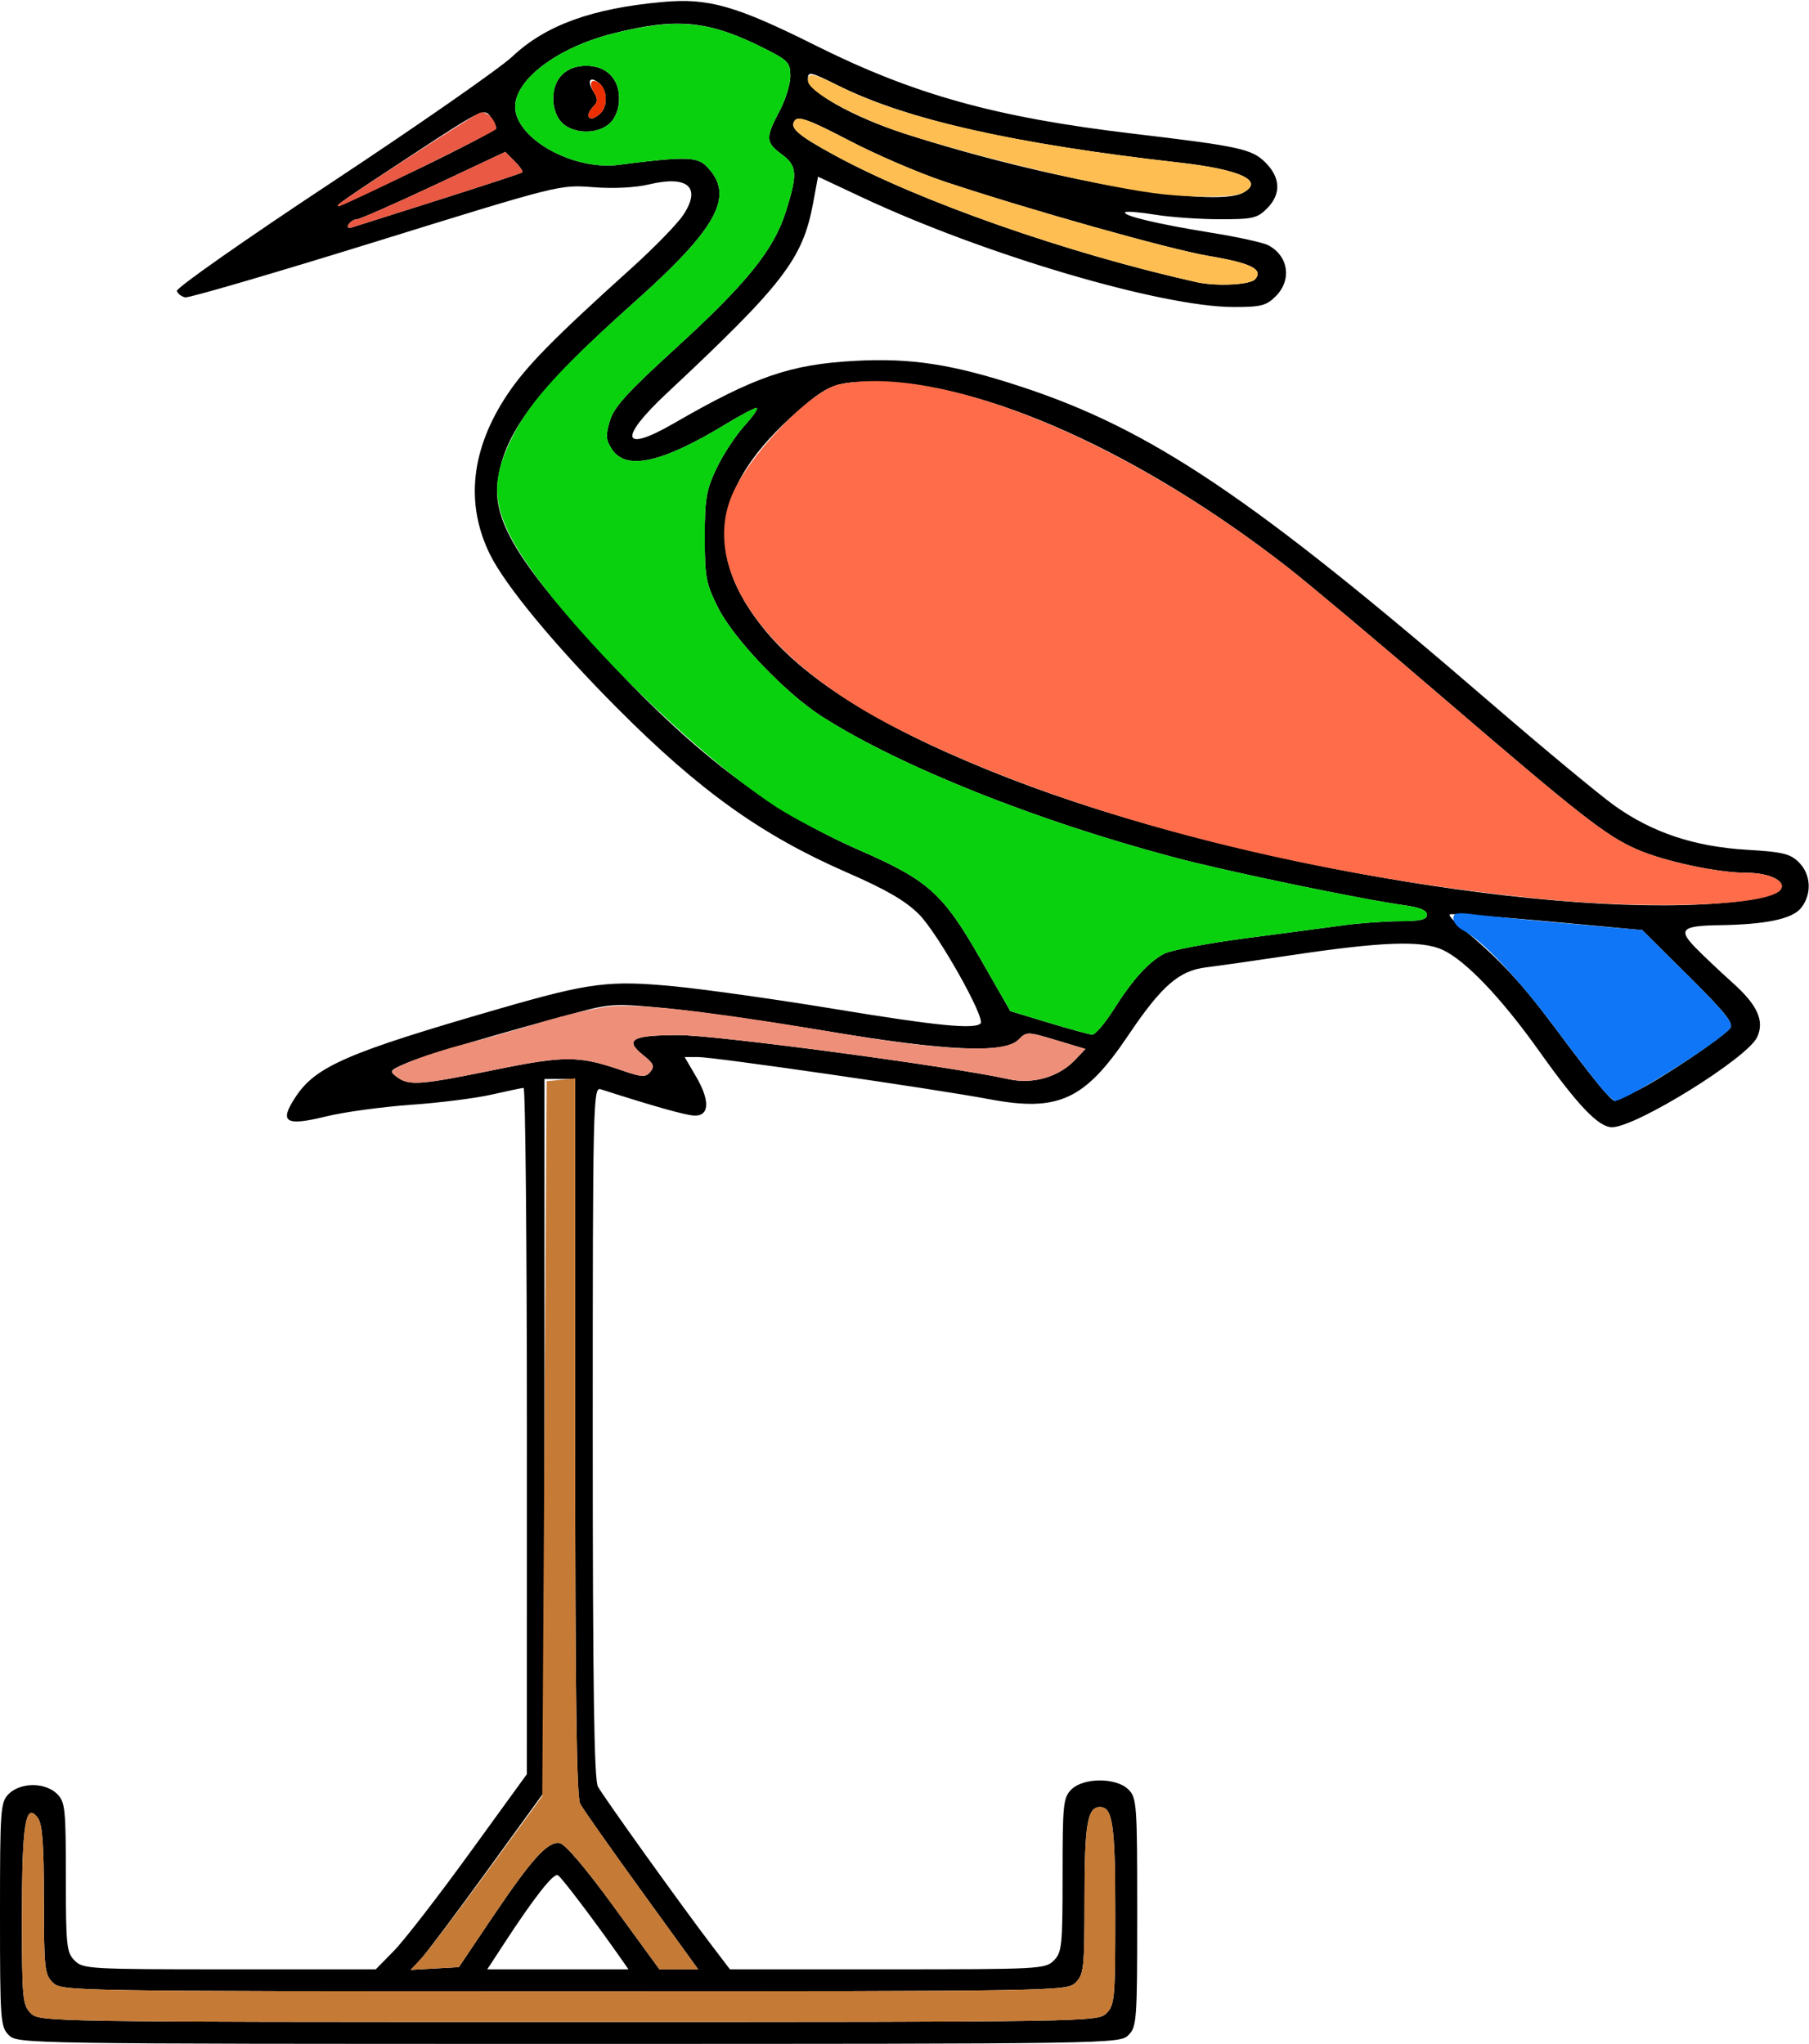 <?xml version="1.0" encoding="UTF-8" standalone="no"?>
<!DOCTYPE svg PUBLIC "-//W3C//DTD SVG 1.1//EN"
"http://www.w3.org/Graphics/SVG/1.1/DTD/svg11.dtd">
<svg width="531px" height="600px"
xmlns="http://www.w3.org/2000/svg" version="1.1">
<g transform="translate(0000, 0000) scale(1, 1)">
<path fill="#000000" stroke="none" d="
M 2.58 597.42
C 0.13 594.98 0.00 593.14 0.00 562.02
C 0.00 530.90 0.13 529.06 2.58 526.61
C 4.18 525.01 6.87 524.03 9.67 524.03
C 12.46 524.03 15.16 525.01 16.75 526.61
C 19.13 528.98 19.33 530.90 19.33 551.07
C 19.33 571.25 19.54 573.17 21.91 575.54
C 24.38 578.01 26.20 578.11 67.39 578.11
L 110.30 578.11
L 115.67 572.64
C 118.62 569.63 128.60 556.74 137.84 543.99
L 154.65 520.82
L 154.66 420.06
C 154.66 364.65 154.22 319.34 153.69 319.36
C 153.17 319.38 148.96 320.27 144.35 321.32
C 139.74 322.38 129.01 323.74 120.51 324.33
C 112.00 324.94 100.81 326.47 95.66 327.75
C 83.71 330.68 81.83 329.46 86.79 321.97
C 92.73 313.00 102.02 308.99 146.59 296.11
C 173.23 288.41 178.84 287.70 198.24 289.58
C 207.23 290.46 228.38 293.45 245.23 296.23
C 274.78 301.11 286.04 302.23 287.82 300.45
C 289.36 298.92 275.26 273.90 269.75 268.40
C 265.77 264.42 260.15 261.15 248.49 256.07
C 223.52 245.15 205.35 232.15 181.18 207.89
C 162.99 189.63 148.27 171.84 143.80 162.71
C 136.51 147.85 138.24 131.87 148.87 115.88
C 154.40 107.56 162.43 99.39 185.41 78.67
C 192.01 72.72 198.83 65.72 200.56 63.10
C 205.94 54.97 201.93 51.40 190.49 54.14
C 186.49 55.09 180.11 55.42 174.13 54.95
C 164.33 54.19 164.30 54.19 110.34 70.93
C 80.64 80.14 55.46 87.50 54.38 87.30
C 53.29 87.08 52.18 86.24 51.91 85.42
C 51.63 84.58 72.17 70.18 97.56 53.41
C 122.94 36.62 146.72 20.05 150.42 16.57
C 160.20 7.36 173.84 2.43 194.64 0.57
C 207.95 -0.63 216.09 1.70 239.32 13.31
C 268.21 27.76 292.39 34.48 332.52 39.23
C 363.80 42.93 367.47 43.73 371.44 47.70
C 375.93 52.18 376.08 57.03 371.89 61.22
C 369.03 64.07 367.67 64.38 358.04 64.36
C 352.15 64.36 343.64 63.76 339.13 63.03
C 334.61 62.29 330.64 61.97 330.29 62.30
C 329.32 63.28 339.71 65.76 355.25 68.27
C 363.14 69.53 370.82 71.21 372.31 72.01
C 378.25 75.19 379.25 82.18 374.47 86.97
C 371.70 89.73 370.15 90.13 362.16 90.13
C 341.00 90.13 289.02 74.79 253.13 57.97
L 240.11 51.86
L 238.67 59.65
C 235.60 76.08 229.97 83.39 195.58 115.58
C 181.42 128.86 182.51 133.11 197.84 124.25
C 221.55 110.55 231.93 106.97 250.96 105.93
C 267.43 105.04 279.55 106.91 299.44 113.41
C 337.89 125.99 367.79 146.11 437.71 206.47
C 453.19 219.82 469.51 233.37 473.98 236.55
C 485.03 244.43 497.40 248.55 512.78 249.46
C 523.33 250.09 525.51 250.62 528.04 253.15
C 531.64 256.75 531.89 262.56 528.63 266.59
C 526.04 269.78 518.28 271.40 504.58 271.60
C 493.64 271.76 492.48 272.88 497.72 278.24
C 500.08 280.65 505.03 285.32 508.72 288.63
C 515.89 295.07 517.97 299.68 515.79 304.44
C 512.99 310.58 480.27 330.89 473.17 330.90
C 469.24 330.90 463.18 324.58 451.74 308.48
C 440.73 293.01 430.23 281.99 423.49 278.85
C 417.34 275.99 405.65 276.41 378.27 280.52
C 368.35 282.00 357.45 283.56 354.06 283.97
C 346.05 284.95 340.96 289.39 331.11 304.03
C 318.39 322.93 310.63 326.48 290.45 322.69
C 274.62 319.70 209.68 310.30 204.89 310.30
L 200.96 310.30
L 204.32 316.04
C 208.51 323.19 208.24 327.77 203.64 327.48
C 200.98 327.32 191.65 324.68 176.25 319.74
C 174.11 319.06 173.99 324.42 173.99 420.32
C 173.99 495.13 174.39 522.36 175.50 524.45
C 177.07 527.37 200.18 559.64 209.11 571.35
L 214.26 578.11
L 260.50 578.11
C 305.03 578.11 306.83 578.02 309.32 575.54
C 311.70 573.15 311.90 571.25 311.90 550.43
C 311.90 529.61 312.09 527.70 314.48 525.32
C 318.03 521.77 327.67 521.77 331.23 525.32
C 333.68 527.77 333.81 529.61 333.81 561.37
C 333.81 593.14 333.68 594.98 331.23 597.42
C 328.68 599.97 326.94 600.00 166.90 600.00
C 6.87 600.00 5.13 599.97 2.58 597.42
M 324.79 590.99
C 327.20 588.58 327.36 586.70 327.36 561.93
C 327.36 535.56 326.63 530.47 322.85 530.47
C 319.19 530.47 318.34 535.56 318.34 557.42
C 318.34 577.69 318.14 579.61 315.76 581.97
C 313.21 584.52 311.47 584.55 165.62 584.55
C 19.76 584.55 18.02 584.52 15.47 581.97
C 13.09 579.61 12.89 577.69 12.89 557.76
C 12.89 541.48 12.45 535.52 11.12 533.70
C 7.51 528.76 6.44 535.34 6.44 562.57
C 6.44 586.70 6.61 588.58 9.02 590.99
C 11.57 593.54 13.31 593.56 166.90 593.56
C 320.49 593.56 322.23 593.54 324.79 590.99
M 144.45 562.96
C 156.09 545.69 160.74 540.53 164.25 541.04
C 165.86 541.27 171.81 548.28 180.19 559.76
L 193.56 578.11
L 199.24 578.11
L 204.94 578.11
L 188.36 555.19
C 179.25 542.60 171.12 531.05 170.31 529.53
C 169.24 527.52 168.84 498.14 168.84 421.76
L 168.84 316.74
L 164.33 316.74
L 159.82 316.74
L 159.82 421.35
L 159.80 525.97
L 143.06 549.05
C 133.85 561.76 125.02 573.53 123.43 575.21
L 120.56 578.27
L 127.62 577.87
L 134.68 577.47
L 144.45 562.96
M 181.55 573.93
C 174.07 563.29 164.88 551.16 163.76 550.48
C 162.52 549.71 156.80 557.00 147.86 570.71
L 143.03 578.11
L 163.76 578.11
L 184.48 578.11
L 181.55 573.93
M 480.99 319.94
C 488.09 316.39 505.56 304.62 507.85 301.87
C 509.01 300.48 506.49 297.31 495.69 286.57
L 482.05 273.04
L 454.08 270.45
C 438.71 269.03 425.87 268.12 425.55 268.43
C 425.24 268.75 426.59 270.32 428.54 271.94
C 440.19 281.59 446.28 288.12 456.60 301.93
C 467.86 317.05 472.89 323.18 474.01 323.18
C 474.32 323.18 477.46 321.72 480.99 319.94
M 145.05 314.09
C 165.73 309.86 169.87 309.86 182.34 314.15
C 188.49 316.26 189.48 316.33 190.90 314.63
C 192.22 313.03 191.87 312.19 188.84 309.79
C 183.10 305.21 185.46 303.86 199.18 303.86
C 210.36 303.86 279.47 313.08 295.97 316.78
C 303.21 318.40 310.85 316.17 315.70 311.01
L 318.60 307.93
L 310.00 305.34
C 301.51 302.81 301.37 302.79 298.92 305.24
C 294.81 309.35 277.69 308.56 242.30 302.64
C 225.64 299.86 204.77 296.88 195.90 296.02
C 180.72 294.54 179.20 294.61 169.48 297.22
C 146.63 303.33 124.09 310.02 119.22 312.12
C 114.32 314.23 114.19 314.42 116.56 316.18
C 120.08 318.77 123.24 318.54 145.05 314.09
M 326.82 296.46
C 332.49 287.50 337.16 282.35 341.80 279.93
C 343.71 278.94 354.43 276.91 365.64 275.43
C 376.84 273.97 389.78 272.24 394.38 271.62
C 398.98 270.99 406.38 270.45 410.82 270.42
C 416.95 270.40 418.87 269.95 418.87 268.53
C 418.87 267.30 416.82 266.39 412.75 265.83
C 399.29 263.95 360.56 255.91 344.76 251.72
C 304.19 240.95 264.43 225.08 241.41 210.44
C 230.66 203.60 215.35 187.57 210.74 178.33
C 207.22 171.30 206.87 169.44 206.87 157.73
C 206.86 146.50 207.30 143.92 210.26 137.61
C 212.12 133.64 215.82 127.98 218.46 125.06
C 221.10 122.14 222.74 119.74 222.08 119.74
C 221.42 119.74 217.44 121.84 213.22 124.40
C 194.41 135.88 183.79 138.24 179.64 131.91
C 177.81 129.13 177.72 127.87 179.01 123.55
C 180.23 119.47 184.05 115.26 198.21 102.33
C 219.26 83.12 227.20 73.26 230.71 61.98
C 234.17 50.95 233.99 48.66 229.41 45.27
C 224.72 41.79 224.64 40.45 228.77 32.70
C 230.55 29.38 231.99 24.72 231.99 22.36
C 231.99 18.41 231.37 17.76 224.52 14.29
C 208.04 5.99 198.78 5.06 179.90 9.84
C 162.20 14.32 149.32 24.89 151.43 33.22
C 153.64 42.06 169.29 49.97 181.51 48.40
C 200.86 45.91 204.54 45.97 207.33 48.76
C 215.87 57.28 210.83 66.75 185.99 88.89
C 157.51 114.30 147.75 127.17 146.04 141.64
C 144.65 153.40 152.97 166.60 179.90 195.35
C 204.94 222.08 226.82 238.45 252.48 249.67
C 272.54 258.45 276.80 262.29 287.80 281.51
L 296.56 296.82
L 307.77 300.21
C 313.93 302.07 319.70 303.66 320.56 303.73
C 321.42 303.80 324.25 300.53 326.82 296.46
M 514.64 264.00
C 518.06 263.46 521.54 262.33 522.38 261.46
C 524.87 258.95 519.80 256.22 512.66 256.22
C 504.10 256.22 488.25 252.81 480.26 249.24
C 471.25 245.23 463.74 239.33 423.64 204.90
C 404.66 188.58 384.10 171.32 377.98 166.55
C 334.98 133.00 288.57 112.12 256.89 112.04
C 245.32 112.02 243.16 112.84 234.00 120.85
C 209.17 142.57 206.20 162.73 224.57 185.02
C 237.34 200.51 260.62 214.65 296.11 228.45
C 363.26 254.56 467.23 271.47 514.64 264.00
M 368.47 81.93
C 370.86 79.04 367.23 77.24 354.82 75.14
C 343.36 73.21 302.03 61.57 277.10 53.25
C 269.65 50.77 257.07 45.35 249.14 41.20
C 237.83 35.29 234.43 34.02 233.36 35.30
C 231.59 37.44 234.01 39.59 244.88 45.52
C 269.80 59.11 313.16 74.32 351.21 82.82
C 357.15 84.14 367.05 83.64 368.47 81.93
M 129.53 58.44
C 142.29 54.39 152.98 50.87 153.29 50.61
C 153.62 50.36 152.62 48.89 151.09 47.37
L 148.32 44.59
L 127.25 54.49
C 115.67 59.92 105.53 64.38 104.72 64.38
C 103.92 64.38 102.85 65.05 102.33 65.87
C 101.71 66.88 102.20 67.11 103.87 66.58
C 105.22 66.15 116.77 62.48 129.53 58.44
M 122.89 49.55
C 135.41 43.51 145.64 38.11 145.64 37.56
C 145.64 37.00 144.83 35.43 143.85 34.09
C 142.13 31.76 141.01 32.30 121.61 45.05
C 100.71 58.76 98.20 60.52 99.43 60.52
C 99.82 60.52 110.38 55.57 122.89 49.55
M 364.83 56.60
C 371.33 53.12 364.22 49.76 346.05 47.72
C 297.37 42.21 266.05 35.12 245.85 25.02
C 237.98 21.09 237.15 20.91 237.15 23.11
C 237.15 26.87 250.12 34.24 265.50 39.21
C 307.04 52.64 356.16 61.25 364.83 56.60"/>
<path fill="#000000" stroke="none" d="
M 164.97 36.05
C 163.37 34.45 162.39 31.76 162.39 28.97
C 162.39 23.05 166.13 19.31 172.06 19.31
C 177.99 19.31 181.73 23.05 181.73 28.97
C 181.73 31.76 180.75 34.45 179.15 36.05
C 177.55 37.65 174.86 38.63 172.06 38.63
C 169.26 38.63 166.57 37.65 164.97 36.05
M 176.31 33.22
C 178.46 31.07 178.25 26.38 175.90 24.44
C 173.18 22.20 172.18 23.65 174.20 26.88
C 175.51 28.98 175.53 29.88 174.28 31.13
C 172.48 32.92 172.20 34.76 173.73 34.76
C 174.30 34.76 175.46 34.07 176.31 33.22"/>
<path fill="#09d10e" stroke="none" d="
M 307.77 300.21
L 296.56 296.82
L 287.80 281.51
C 276.80 262.29 272.54 258.45 252.48 249.67
C 243.95 245.95 232.82 240.15 227.72 236.81
C 199.50 218.23 158.62 176.20 149.13 156.01
C 144.47 146.07 144.81 139.29 150.59 127.89
C 155.77 117.70 164.56 108.00 185.99 88.89
C 210.83 66.75 215.87 57.28 207.33 48.76
C 204.54 45.97 200.86 45.91 181.51 48.40
C 169.29 49.97 153.64 42.06 151.43 33.22
C 149.32 24.88 162.28 14.27 179.90 9.86
C 198.89 5.12 208.17 6.05 224.52 14.29
C 231.37 17.76 231.99 18.41 231.99 22.36
C 231.99 24.72 230.55 29.38 228.77 32.70
C 224.64 40.45 224.72 41.79 229.41 45.27
C 233.99 48.66 234.17 50.95 230.71 61.98
C 227.20 73.26 219.26 83.12 198.21 102.33
C 184.05 115.26 180.23 119.47 179.01 123.55
C 177.72 127.87 177.81 129.13 179.64 131.91
C 183.79 138.24 194.41 135.88 213.22 124.40
C 217.44 121.84 221.42 119.74 222.08 119.74
C 222.74 119.74 221.10 122.14 218.46 125.06
C 215.82 127.98 212.12 133.64 210.26 137.61
C 207.30 143.92 206.86 146.50 206.87 157.73
C 206.87 169.44 207.22 171.30 210.74 178.33
C 215.35 187.57 230.66 203.60 241.41 210.44
C 264.43 225.08 304.19 240.95 344.76 251.72
C 360.56 255.91 399.29 263.95 412.75 265.83
C 416.82 266.39 418.87 267.30 418.87 268.53
C 418.87 269.95 416.95 270.40 410.82 270.42
C 406.38 270.45 398.98 270.99 394.38 271.62
C 389.78 272.24 376.84 273.97 365.64 275.43
C 354.43 276.91 343.71 278.94 341.80 279.93
C 337.16 282.35 332.49 287.50 326.82 296.46
C 324.25 300.53 321.42 303.80 320.56 303.73
C 319.70 303.66 313.93 302.07 307.77 300.21
M 179.15 36.05
C 180.75 34.45 181.73 31.76 181.73 28.97
C 181.73 23.05 177.99 19.31 172.06 19.31
C 166.13 19.31 162.39 23.05 162.39 28.97
C 162.39 31.76 163.37 34.45 164.97 36.05
C 166.57 37.65 169.26 38.63 172.06 38.63
C 174.86 38.63 177.55 37.65 179.15 36.05"/>
<path fill="#febe52" stroke="none" d="
M 351.21 82.82
C 313.16 74.32 269.80 59.11 244.88 45.52
C 234.01 39.59 231.59 37.44 233.36 35.30
C 234.43 34.02 237.83 35.29 249.14 41.20
C 257.07 45.35 269.65 50.77 277.10 53.25
C 302.03 61.57 343.36 73.21 354.82 75.14
C 367.23 77.24 370.86 79.04 368.47 81.93
C 367.05 83.64 357.15 84.14 351.21 82.82"/>
<path fill="#febe52" stroke="none" d="
M 341.54 57.05
C 325.52 55.33 288.52 46.65 265.50 39.21
C 251.37 34.64 237.15 26.87 237.15 23.72
C 237.15 21.14 238.45 21.39 247.01 25.62
C 266.26 35.15 298.48 42.33 346.05 47.72
C 364.22 49.76 371.33 53.12 364.83 56.60
C 362.45 57.88 351.27 58.08 341.54 57.05"/>
<path fill="#eb2e00" stroke="none" d="
M 172.70 33.73
C 172.70 33.17 173.41 32.00 174.28 31.13
C 175.50 29.91 175.51 29.00 174.35 27.14
C 172.55 24.26 173.71 22.62 176.13 24.63
C 178.27 26.41 178.37 31.16 176.31 33.22
C 174.55 34.98 172.70 35.25 172.70 33.73"/>
<path fill="#e95943" stroke="none" d="
M 102.33 65.87
C 102.85 65.05 103.92 64.38 104.72 64.38
C 105.53 64.38 115.67 59.92 127.25 54.49
L 148.32 44.59
L 151.09 47.37
C 152.62 48.89 153.62 50.36 153.29 50.61
C 152.84 50.99 137.71 55.87 103.87 66.58
C 102.20 67.11 101.71 66.88 102.33 65.87"/>
<path fill="#e95943" stroke="none" d="
M 99.34 60.00
C 101.03 58.40 138.92 33.82 140.78 33.13
C 142.75 32.38 145.64 35.21 145.64 37.87
C 145.64 38.54 100.84 60.52 99.47 60.52
C 99.11 60.52 99.05 60.28 99.34 60.00"/>
<path fill="#fe6c49" stroke="none" d="
M 452.57 263.90
C 381.13 256.85 311.43 238.42 263.24 213.82
C 225.16 194.39 206.15 168.05 214.48 146.28
C 219.02 134.34 237.96 114.49 246.39 112.82
C 275.86 106.92 329.75 128.92 377.98 166.55
C 384.10 171.32 404.66 188.58 423.64 204.90
C 463.74 239.33 471.25 245.23 480.26 249.24
C 488.25 252.81 504.10 256.22 512.66 256.22
C 519.80 256.22 524.87 258.95 522.38 261.46
C 518.01 265.91 484.64 267.06 452.57 263.90"/>
<path fill="#0f76f7" stroke="none" d="
M 470.79 320.28
C 469.32 318.68 462.94 310.43 456.60 301.93
C 445.47 287.02 435.30 276.23 429.43 273.09
C 427.87 272.27 426.60 270.70 426.60 269.61
C 426.60 268.06 427.71 267.80 432.08 268.36
C 435.10 268.76 447.57 269.97 459.82 271.07
L 482.08 273.06
L 495.70 286.58
C 506.49 297.31 509.01 300.48 507.85 301.87
C 504.41 306.01 477.15 323.18 474.01 323.18
C 473.70 323.18 472.25 321.88 470.79 320.28"/>
<path fill="#ee8f79" stroke="none" d="
M 116.56 316.20
C 114.20 314.46 114.42 314.20 120.29 311.69
C 123.72 310.21 130.96 307.88 136.40 306.49
C 141.84 305.10 151.90 302.24 158.77 300.13
C 165.64 298.02 174.62 295.92 178.75 295.47
C 187.59 294.49 209.00 296.97 246.13 303.26
C 277.52 308.58 294.92 309.23 298.92 305.24
C 301.37 302.79 301.51 302.81 310.00 305.34
L 318.60 307.93
L 315.70 311.01
C 310.85 316.17 303.21 318.40 295.97 316.78
C 279.47 313.08 210.36 303.86 199.18 303.86
C 185.46 303.86 183.10 305.21 188.84 309.79
C 191.87 312.19 192.22 313.03 190.90 314.63
C 189.48 316.33 188.49 316.26 182.34 314.15
C 169.87 309.86 165.73 309.86 145.05 314.09
C 123.25 318.54 120.08 318.77 116.56 316.20"/>
<path fill="#c57a36" stroke="none" d="
M 9.02 590.99
C 6.61 588.58 6.44 586.70 6.44 562.57
C 6.44 535.34 7.51 528.76 11.12 533.70
C 12.45 535.52 12.89 541.48 12.89 557.76
C 12.89 577.69 13.09 579.61 15.47 581.97
C 18.02 584.52 19.76 584.55 165.62 584.55
C 311.47 584.55 313.21 584.52 315.76 581.97
C 318.14 579.61 318.34 577.69 318.34 557.42
C 318.34 535.56 319.19 530.47 322.85 530.47
C 326.63 530.47 327.36 535.56 327.36 561.93
C 327.36 586.70 327.20 588.58 324.79 590.99
C 322.23 593.54 320.49 593.56 166.90 593.56
C 13.31 593.56 11.57 593.54 9.02 590.99"/>
<path fill="#c57a36" stroke="none" d="
M 123.88 574.65
C 125.73 572.65 134.43 561.18 143.20 549.14
L 159.17 527.25
L 159.82 422.32
L 160.46 317.38
L 164.65 316.98
L 168.84 316.57
L 168.84 421.67
C 168.84 498.13 169.24 527.52 170.31 529.53
C 171.12 531.05 179.25 542.60 188.36 555.19
L 204.94 578.11
L 199.24 578.11
L 193.56 578.11
L 180.19 559.76
C 171.81 548.28 165.86 541.27 164.25 541.04
C 160.74 540.53 156.09 545.69 144.45 562.96
L 134.68 577.47
L 127.59 577.87
L 120.52 578.27
L 123.88 574.65"/>
</g>
</svg>
